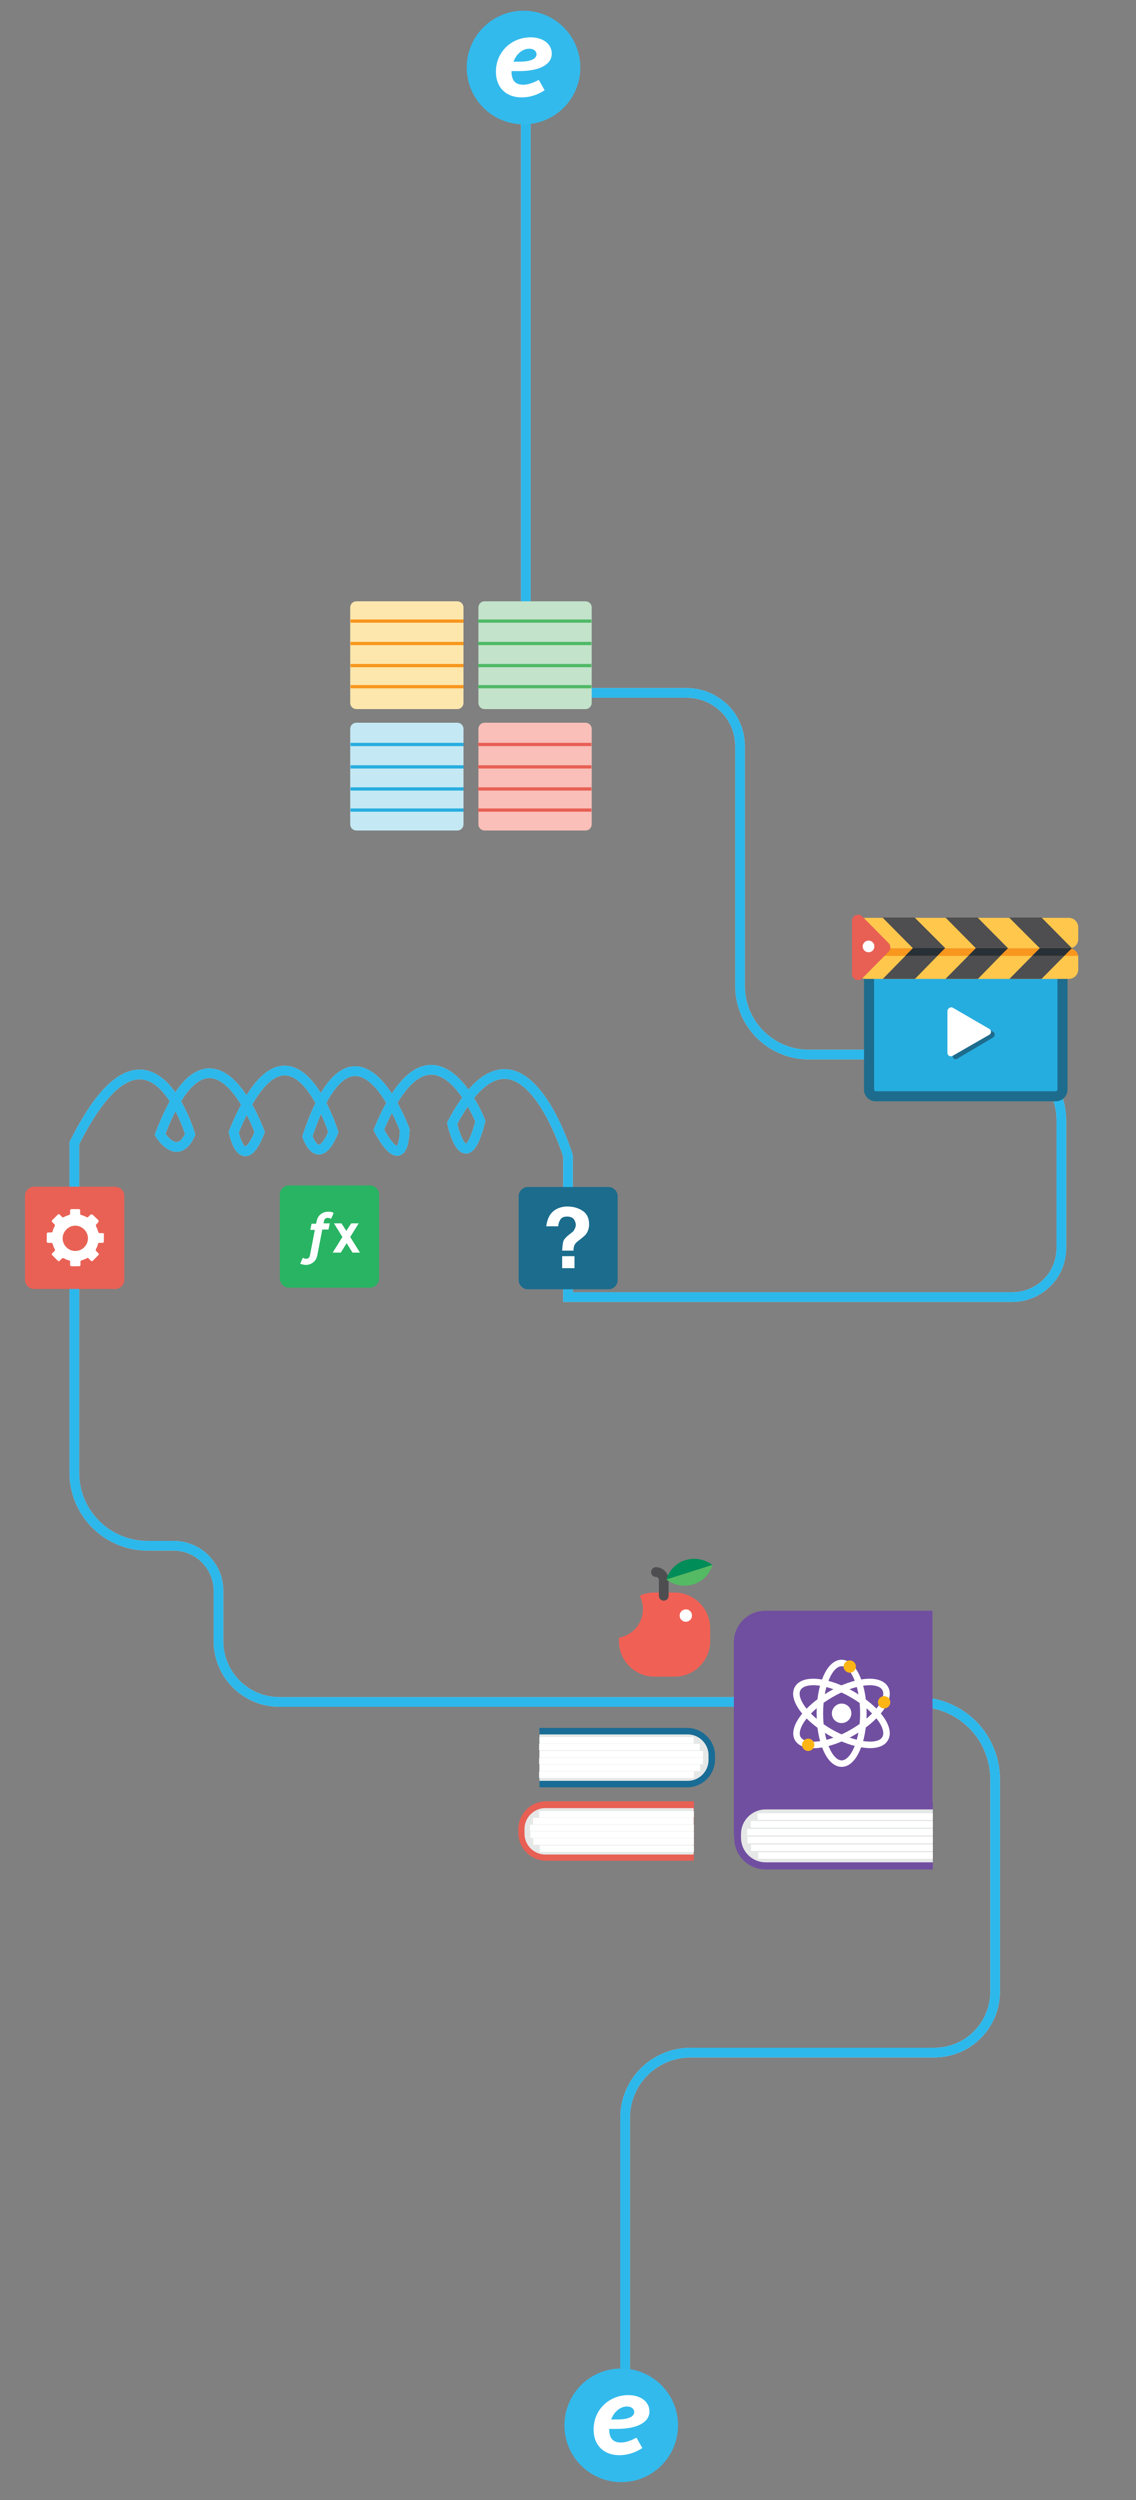 <?xml version="1.0" encoding="utf-8"?>
<!-- Generator: Adobe Illustrator 18.1.1, SVG Export Plug-In . SVG Version: 6.00 Build 0)  -->
<svg version="1.1" id="Layer_1" xmlns="http://www.w3.org/2000/svg" xmlns:xlink="http://www.w3.org/1999/xlink" x="0px" y="0px"
	 viewBox="0 0 350 770" enable-background="new 0 0 350 770" xml:space="preserve">
<rect x="0" y="0" width="350" height="770" fill="#808080" stroke="none"/>
<path fill="none" stroke="#CCCCCC" stroke-width="3" stroke-miterlimit="10" d="M162,14v181c0,3.7,1.1,7.3,3.2,10.4v0
	c3.4,5,9.1,8,15.1,8h31.2c4.6,0,8.9,1.9,12.1,5.2l0,0c2.9,3.1,4.4,7.1,4.4,11.3v73.8c0,5.4,2.1,10.6,5.8,14.5v0
	c4,4.2,9.5,6.6,15.3,6.6h57.7c6.3,0,12.2,2.9,16,7.9l0,0c2.8,3.6,4.2,7.9,4.2,12.4v39.3c0,3.3-1.1,6.6-3.1,9.2v0
	c-2.9,3.7-7.3,5.9-12,5.9H175V356c0,0-15-49.3-35.7-10c0,0,4,18,8.7-0.7c0,0-14.7-37.3-31.3,2.7c0,0,7.4,14.6,8,0c0,0-15.3-42-30,2
	c0,0,3.3,10,8-1.3c0,0-13.3-42.7-30.7,0c0,0,2.7,13.3,8,0c0,0-14.7-41.3-30.7,0.7c0,0,5.3,8.7,9.3,0c0,0-12.7-43.3-35.7,2.7v101.5
	c0,5.9,2.3,11.5,6.4,15.7l0,0c4.2,4.3,10,6.8,16.1,6.8h8.1c4.4,0,8.6,2.1,11.2,5.8h0c1.7,2.3,2.6,5.1,2.6,8v15.5
	c0,5.2,2.1,10.1,5.9,13.7h0c3.5,3.3,8.1,5.1,12.9,5.1h196.6c5.9,0,11.7,2.2,16.1,6.2h0c5,4.5,7.8,11,7.8,17.7v65.3
	c0,4.8-1.8,9.4-5.1,12.9h0c-3.5,3.8-8.5,5.9-13.7,5.9h-75.1c-6.7,0-13,3.4-16.7,8.9l0,0c-2.2,3.3-3.4,7.2-3.4,11.1V756"/>
<path id="fillpath" fill="none" stroke="#2DB8EB" stroke-width="3" stroke-miterlimit="10" d="M162,14v181c0,3.7,1.1,7.3,3.2,10.4v0
	c3.4,5,9.1,8,15.1,8h31.2c4.6,0,8.9,1.9,12.1,5.2l0,0c2.9,3.1,4.4,7.1,4.4,11.3v73.8c0,5.4,2.1,10.6,5.8,14.5v0
	c4,4.2,9.5,6.6,15.3,6.6h57.7c6.3,0,12.2,2.9,16,7.9l0,0c2.8,3.6,4.2,7.9,4.2,12.4v39.3c0,3.3-1.1,6.6-3.1,9.2v0
	c-2.9,3.7-7.3,5.9-12,5.9H175V356c0,0-15-49.3-35.7-10c0,0,4,18,8.7-0.7c0,0-14.7-37.3-31.3,2.7c0,0,7.4,14.6,8,0c0,0-15.3-42-30,2
	c0,0,3.3,10,8-1.3c0,0-13.3-42.7-30.7,0c0,0,2.7,13.3,8,0c0,0-14.7-41.3-30.7,0.7c0,0,5.3,8.7,9.3,0c0,0-12.7-43.3-35.7,2.7v101.5
	c0,5.9,2.3,11.5,6.4,15.7l0,0c4.2,4.3,10,6.8,16.1,6.8h8.1c4.4,0,8.6,2.1,11.2,5.8h0c1.7,2.3,2.6,5.1,2.6,8v15.5
	c0,5.2,2.1,10.1,5.9,13.7h0c3.5,3.3,8.1,5.1,12.9,5.1h196.6c5.9,0,11.7,2.2,16.1,6.2h0c5,4.5,7.8,11,7.8,17.7v65.3
	c0,4.8-1.8,9.4-5.1,12.9h0c-3.5,3.8-8.5,5.9-13.7,5.9h-75.1c-6.7,0-13,3.4-16.7,8.9l0,0c-2.2,3.3-3.4,7.2-3.4,11.1V756"/>
<g>
	<defs>
		<rect id="SVGID_1_" x="107.5" y="178.2" width="82.7" height="77.6"/>
	</defs>
	<clipPath id="SVGID_2_">
		<use xlink:href="#SVGID_1_"  overflow="visible"/>
	</clipPath>
	<path clip-path="url(#SVGID_2_)" fill="#FEE7AD" d="M142.8,216.5c0,1-0.8,1.9-1.9,1.9h-31.1c-1,0-1.9-0.8-1.9-1.9v-29.4
		c0-1,0.8-1.9,1.9-1.9h31.1c1,0,1.9,0.8,1.9,1.9V216.5z"/>
	<path clip-path="url(#SVGID_2_)" fill="#C3E3CB" d="M182.3,216.5c0,1-0.8,1.9-1.9,1.9h-31.1c-1,0-1.9-0.8-1.9-1.9v-29.4
		c0-1,0.8-1.9,1.9-1.9h31.1c1,0,1.9,0.8,1.9,1.9V216.5z"/>
	<path clip-path="url(#SVGID_2_)" fill="#C5E9F4" d="M142.8,253.9c0,1-0.8,1.9-1.9,1.9h-31.1c-1,0-1.9-0.8-1.9-1.9v-29.4
		c0-1,0.8-1.9,1.9-1.9h31.1c1,0,1.9,0.8,1.9,1.9V253.9z"/>
	<path clip-path="url(#SVGID_2_)" fill="#FABFB9" d="M182.3,253.9c0,1-0.8,1.9-1.9,1.9h-31.1c-1,0-1.9-0.8-1.9-1.9v-29.4
		c0-1,0.8-1.9,1.9-1.9h31.1c1,0,1.9,0.8,1.9,1.9V253.9z"/>
	<path clip-path="url(#SVGID_2_)" fill="none" stroke="#F8961D" stroke-miterlimit="10" d="M142.8,211.5H108 M142.8,205H108
		 M142.8,198.2H108 M142.8,191.3H108"/>
</g>
<path fill="none" stroke="#50B966" stroke-miterlimit="10" d="M182.2,211.5h-34.9 M182.2,205h-34.9 M182.2,198.2h-34.9 M182.2,191.3
	h-34.9"/>
<g>
	<defs>
		<rect id="SVGID_3_" x="107.5" y="178.2" width="82.7" height="77.6"/>
	</defs>
	<clipPath id="SVGID_4_">
		<use xlink:href="#SVGID_3_"  overflow="visible"/>
	</clipPath>
	<path clip-path="url(#SVGID_4_)" fill="none" stroke="#26ADDF" stroke-miterlimit="10" d="M142.8,249.5H108 M142.8,243H108
		 M142.8,236.2H108 M142.8,229.3H108"/>
</g>
<path fill="none" stroke="#E85F54" stroke-miterlimit="10" d="M182.2,249.5h-34.9 M182.2,243h-34.9 M182.2,236.2h-34.9 M182.2,229.3
	h-34.9"/>
<g id="points" display="none">
	<defs>
		<rect id="SVGID_5_" x="107.5" y="178.2" width="82.7" height="77.6"/>
	</defs>
	<clipPath id="SVGID_6_" display="inline">
		<use xlink:href="#SVGID_5_"  overflow="visible"/>
	</clipPath>
	
		<line display="inline" clip-path="url(#SVGID_6_)" fill="none" stroke="#4E4E50" stroke-width="4" stroke-linejoin="round" stroke-miterlimit="10" x1="145.3" y1="178.8" x2="145.3" y2="255.3"/>
	
		<polyline display="inline" clip-path="url(#SVGID_6_)" fill="none" stroke="#4E4E50" stroke-width="4" stroke-linecap="round" stroke-linejoin="round" stroke-miterlimit="10" points="
		142.6,181.5 145.2,179 147.7,181.5 	"/>
	
		<line display="inline" clip-path="url(#SVGID_6_)" fill="none" stroke="#4E4E50" stroke-width="4" stroke-linejoin="round" stroke-miterlimit="10" x1="188.3" y1="220.5" x2="107.5" y2="220.5"/>
	
		<polyline display="inline" clip-path="url(#SVGID_6_)" fill="none" stroke="#4E4E50" stroke-width="4" stroke-linecap="round" stroke-linejoin="round" stroke-miterlimit="10" points="
		186.9,218 189.4,220.6 186.9,223.1 	"/>
	<path display="inline" clip-path="url(#SVGID_6_)" fill="#26ADDF" d="M135.4,246c0,2-1.6,3.7-3.7,3.7c-2,0-3.7-1.6-3.7-3.7
		s1.6-3.7,3.7-3.7C133.8,242.4,135.4,244,135.4,246"/>
	
		<circle display="inline" clip-path="url(#SVGID_6_)" fill="none" stroke="#FFFFFF" stroke-width="2" stroke-miterlimit="10" cx="131.7" cy="246" r="3.7"/>
	<path display="inline" clip-path="url(#SVGID_6_)" fill="#E85F54" d="M172.4,233.1c0,2-1.6,3.7-3.7,3.7c-2,0-3.7-1.6-3.7-3.7
		s1.6-3.7,3.7-3.7C170.7,229.5,172.4,231.1,172.4,233.1"/>
	
		<circle display="inline" clip-path="url(#SVGID_6_)" fill="none" stroke="#FFFFFF" stroke-width="2" stroke-miterlimit="10" cx="168.7" cy="233.1" r="3.7"/>
	<path display="inline" clip-path="url(#SVGID_6_)" fill="#50B966" d="M172.1,202.9c0,2-1.6,3.7-3.7,3.7c-2,0-3.7-1.6-3.7-3.7
		s1.6-3.7,3.7-3.7C170.5,199.2,172.1,200.9,172.1,202.9"/>
	
		<circle display="inline" clip-path="url(#SVGID_6_)" fill="none" stroke="#FFFFFF" stroke-width="2" stroke-miterlimit="10" cx="168.5" cy="202.9" r="3.7"/>
	<path display="inline" clip-path="url(#SVGID_6_)" fill="#F8961D" d="M132.5,198.9c0,2-1.6,3.7-3.7,3.7c-2,0-3.7-1.6-3.7-3.7
		c0-2,1.6-3.7,3.7-3.7C130.9,195.2,132.5,196.9,132.5,198.9"/>
	
		<circle display="inline" clip-path="url(#SVGID_6_)" fill="none" stroke="#FFFFFF" stroke-width="2" stroke-miterlimit="10" cx="128.8" cy="198.9" r="3.7"/>
	<path display="inline" clip-path="url(#SVGID_6_)" fill="#26ADDF" d="M120.5,233.2c0,2-1.6,3.7-3.7,3.7c-2,0-3.7-1.6-3.7-3.7
		s1.6-3.7,3.7-3.7C118.8,229.5,120.5,231.2,120.5,233.2"/>
	
		<circle display="inline" clip-path="url(#SVGID_6_)" fill="none" stroke="#FFFFFF" stroke-width="2" stroke-miterlimit="10" cx="116.8" cy="233.2" r="3.7"/>
</g>
<path fill="none" d="M353.7,25.2"/>
<path fill="none" d="M-278.7,152.3"/>
<path fill="none" d="M353.7,25.2"/>
<path fill="none" d="M-278.7,152.3"/>
<path fill="none" d="M353.7,25.2"/>
<path fill="none" d="M-278.7,152.3"/>
<path fill="none" d="M353.7,25.2"/>
<path fill="none" d="M-278.7,152.3"/>
<path fill="none" d="M353.7,25.2"/>
<path fill="none" d="M-278.7,152.3"/>
<path fill="none" d="M353.7,25.2"/>
<path fill="none" d="M-278.7,152.3"/>
<path fill="none" d="M353.7,25.2"/>
<path fill="none" d="M-278.7,152.3"/>
<path fill="none" d="M353.7,25.2"/>
<path fill="none" d="M-278.7,152.3"/>
<path fill="none" d="M353.7,25.2"/>
<path fill="none" d="M-278.7,152.3"/>
<g id="cam">
	<path fill="#26ADDF" d="M269.9,337.7c-1.1,0-2.1-0.9-2.1-2.1v-36.9c0-1.1,0.9-2.1,2.1-2.1h55.5c1.1,0,2.1,0.9,2.1,2.1v36.9
		c0,1.1-0.9,2.1-2.1,2.1H269.9z"/>
	<path fill="#1D6C8D" d="M325.3,295.1h-55.5c-2,0-3.6,1.6-3.6,3.6v36.9c0,2,1.6,3.6,3.6,3.6h55.5c2,0,3.6-1.6,3.6-3.6v-36.9
		C328.9,296.7,327.3,295.1,325.3,295.1 M325.3,298.2c0.3,0,0.5,0.3,0.5,0.5v36.9c0,0.3-0.3,0.5-0.5,0.5h-55.5
		c-0.3,0-0.5-0.3-0.5-0.5v-36.9c0-0.3,0.3-0.5,0.5-0.5H325.3z"/>
	<path fill="#FFC74C" d="M263.9,292.1l0-6.6c0-1.6,1.3-2.8,2.8-2.8l62.6,0c1.6,0,2.9,1.3,2.9,2.9l0,3.7c0,1.6-1.3,2.8-2.8,2.8
		L263.9,292.1z"/>
	<polygon fill="#4E4E50" points="320.3,292 310.9,282.6 320.9,282.6 330.2,292 	"/>
	<polygon fill="#4E4E50" points="300.6,292 291.3,282.6 301.2,282.6 310.5,292 	"/>
	<polygon fill="#4E4E50" points="281.3,292.1 271.9,282.6 281.8,282.6 291.2,292 	"/>
	<path fill="#4E4E50" d="M263.9,292.1l0-6.6c0-0.8,0.4-1.5,0.9-2l8.6,8.6L263.9,292.1z"/>
	<path fill="#1D6C8D" d="M294.9,311.3l11.1,6.5c0.7,0.4,0.6,1.4-0.1,1.8l-11,6.5c-0.7,0.4-1.4-0.1-1.4-0.9v-12.9
		C293.5,311.4,294.2,310.9,294.9,311.3"/>
	<path fill="#FFC74C" d="M263.9,292.1v6.6c0,1.6,1.3,2.8,2.8,2.8h62.6c1.6,0,2.9-1.3,2.9-2.9v-3.7c0-1.6-1.3-2.8-2.8-2.8H263.9z"/>
	<polygon fill="#4E4E50" points="320.4,292 311,301.5 320.9,301.5 330.3,292 	"/>
	<polygon fill="#4E4E50" points="300.7,292 291.3,301.5 301.3,301.5 310.6,292 	"/>
	<polygon fill="#4E4E50" points="281.3,292 272,301.5 281.9,301.5 291.2,292 	"/>
	<path fill="#4E4E50" d="M263.8,292v6.7c0,0.8,0.5,1.4,1,1.9l8.6-8.6H263.8z"/>
	<g>
		<defs>
			<rect id="SVGID_7_" x="259.2" y="289.7" width="75.4" height="4.7"/>
		</defs>
		<clipPath id="SVGID_8_">
			<use xlink:href="#SVGID_7_"  overflow="visible"/>
		</clipPath>
		<path clip-path="url(#SVGID_8_)" fill="#F8961D" d="M263.9,292.1v6.6c0,1.6,1.3,2.8,2.8,2.8h62.6c1.6,0,2.9-1.3,2.9-2.9v-3.7
			c0-1.6-1.3-2.8-2.8-2.8H263.9z"/>
	</g>
	<polygon fill="#273036" points="320.4,292 318,294.4 327.9,294.4 330.3,292 	"/>
	<polygon fill="#273036" points="300.7,292 298.3,294.4 308.2,294.4 310.6,292 	"/>
	<polygon fill="#273036" points="281.3,292 278.9,294.4 288.8,294.4 291.2,292 	"/>
	<g>
		<defs>
			<rect id="SVGID_9_" x="259.2" y="289.7" width="75.4" height="4.7"/>
		</defs>
		<clipPath id="SVGID_10_">
			<use xlink:href="#SVGID_9_"  overflow="visible"/>
		</clipPath>
		<path clip-path="url(#SVGID_10_)" fill="#273036" d="M263.8,292v6.7c0,0.8,0.5,1.4,1,1.9l8.6-8.6H263.8z"/>
	</g>
	<path fill="#E85F54" d="M265.7,301.3l8.1-8.2c0.7-0.7,0.7-1.9,0-2.6l-8.1-8.2c-1.2-1.2-3.2-0.4-3.2,1.3V300
		C262.5,301.7,264.5,302.5,265.7,301.3"/>
	<path fill="#FFFFFF" d="M269.4,291.5c0,1-0.8,1.8-1.8,1.8c-1,0-1.8-0.8-1.8-1.8c0-1,0.8-1.8,1.8-1.8
		C268.6,289.7,269.4,290.5,269.4,291.5"/>
	<path fill="#FFFFFF" d="M293.6,310.4l11.2,6.5c0.7,0.4,0.7,1.4,0,1.8l-11.3,6.5c-0.7,0.4-1.6-0.1-1.6-0.9v-12.9
		C292,310.5,292.9,310,293.6,310.4"/>
	<g id="rays" display="none">
		
			<line display="inline" fill="none" stroke="#1D6C8D" stroke-width="4" stroke-linecap="round" stroke-linejoin="round" stroke-miterlimit="10" x1="336.7" y1="276.9" x2="341" y2="271.2"/>
		
			<line display="inline" fill="none" stroke="#1D6C8D" stroke-width="4" stroke-linecap="round" stroke-linejoin="round" stroke-miterlimit="10" x1="339" y1="280.1" x2="345.2" y2="276.5"/>
		
			<line display="inline" fill="none" stroke="#1D6C8D" stroke-width="4" stroke-linecap="round" stroke-linejoin="round" stroke-miterlimit="10" x1="340" y1="283.5" x2="347.2" y2="283.2"/>
		
			<line display="inline" fill="none" stroke="#1D6C8D" stroke-width="4" stroke-linecap="round" stroke-linejoin="round" stroke-miterlimit="10" x1="339.6" y1="287.1" x2="346.1" y2="290.2"/>
	</g>
</g>
<g>
	<path fill="#29B463" d="M116.8,367.9v25.9c0,1.5-1.3,2.8-2.8,2.8H89c-1.5,0-2.8-1.3-2.8-2.8v-25.9c0-1.5,1.3-2.8,2.8-2.8H114
		C115.5,365.1,116.8,366.3,116.8,367.9z"/>
	<g>
		<path fill="#FFFFFF" d="M92.5,389.2l0.8-1.8c0.4,0.2,0.7,0.3,1,0.3c0.7,0,1.1-0.4,1.2-1.1l1.5-7.8h-1.4l0.4-1.9h1.4l0.1-0.5
			c0.2-1.1,0.6-1.9,1.3-2.4c0.6-0.5,1.4-0.8,2.4-0.8c0.7,0,1.2,0.1,1.6,0.4l-0.8,1.8c-0.4-0.2-0.7-0.3-1-0.3c-0.7,0-1.1,0.4-1.2,1.1
			l-0.1,0.6h1.9l-0.4,1.9h-1.9l-1.5,7.7c-0.2,1.1-0.6,1.9-1.3,2.4c-0.6,0.5-1.4,0.8-2.4,0.8C93.4,389.5,92.8,389.4,92.5,389.2z"/>
		<path fill="#FFFFFF" d="M102.5,385.8l3-4.8l-2.6-4.2h2.3l1.5,2.3l1.5-2.3h2.3l-2.6,4.2l3,4.8h-2.3l-1.8-2.9l-1.8,2.9H102.5z"/>
	</g>
	<path fill="#1B6C8D" d="M190.3,368.4v25.9c0,1.5-1.3,2.8-2.8,2.8h-24.9c-1.5,0-2.8-1.3-2.8-2.8v-25.9c0-1.5,1.3-2.8,2.8-2.8h24.9
		C189,365.6,190.3,366.9,190.3,368.4z"/>
	<g>
		<path fill="#FFFFFF" d="M171.1,372.6c1-0.6,2.2-1,3.7-1c1.9,0,3.5,0.5,4.8,1.4c1.3,0.9,1.9,2.3,1.9,4.1c0,1.1-0.3,2-0.8,2.8
			c-0.3,0.5-0.9,1-1.9,1.8l-0.9,0.7c-0.5,0.4-0.8,0.8-1,1.3c-0.1,0.3-0.2,0.8-0.2,1.5h-3.5c0.1-1.4,0.2-2.4,0.4-3
			c0.2-0.5,0.8-1.2,1.7-1.9l0.9-0.7c0.3-0.2,0.6-0.5,0.7-0.8c0.3-0.5,0.5-1,0.5-1.5c0-0.6-0.2-1.2-0.6-1.8c-0.4-0.5-1.1-0.8-2.1-0.8
			c-1,0-1.7,0.3-2.1,1c-0.4,0.7-0.6,1.3-0.6,2h-3.7C168.6,375.3,169.5,373.6,171.1,372.6z M173.2,386.9h3.8v3.7h-3.8V386.9z"/>
	</g>
	<g>
		<path fill="#E96155" d="M38.3,368.3v25.9c0,1.5-1.3,2.8-2.8,2.8H10.5c-1.5,0-2.8-1.3-2.8-2.8v-25.9c0-1.5,1.3-2.8,2.8-2.8h24.9
			C37,365.5,38.3,366.8,38.3,368.3z"/>
	</g>
	<path fill="#FFFFFF" d="M31.7,379.8h-1c-0.2,0-0.3-0.1-0.4-0.3c-0.2-0.6-0.4-1.2-0.7-1.8c-0.1-0.2-0.1-0.3,0-0.5l0.7-0.8
		c0.1-0.2,0.1-0.4,0-0.6l-1.8-1.7c-0.2-0.1-0.4-0.1-0.6,0l-0.7,0.7c-0.1,0.1-0.3,0.2-0.5,0.1c-0.5-0.3-1.1-0.5-1.7-0.7
		c-0.2,0-0.3-0.2-0.3-0.4v-1c0-0.2-0.2-0.4-0.4-0.4H22c-0.2,0-0.4,0.2-0.4,0.4v1c0,0.2-0.1,0.3-0.3,0.4c-0.6,0.2-1.2,0.4-1.7,0.7
		c-0.2,0.1-0.4,0.1-0.5-0.1l-0.7-0.7c-0.2-0.2-0.4-0.2-0.6,0l-1.7,1.7c-0.2,0.2-0.2,0.4,0,0.6l0.7,0.7c0.1,0.1,0.1,0.3,0.1,0.5
		c-0.3,0.5-0.6,1.1-0.7,1.7c0,0.2-0.2,0.3-0.4,0.3h-1c-0.2,0-0.4,0.2-0.4,0.4v2.4c0,0.2,0.2,0.4,0.4,0.4h1c0.2,0,0.3,0.1,0.4,0.3
		c0.2,0.6,0.4,1.2,0.7,1.7c0.1,0.2,0.1,0.4-0.1,0.5l-0.7,0.7c-0.2,0.2-0.2,0.4,0,0.6l1.7,1.7c0.2,0.2,0.4,0.2,0.6,0l0.7-0.7
		c0.1-0.1,0.3-0.1,0.5-0.1c0.5,0.3,1.1,0.6,1.7,0.7c0.2,0,0.3,0.2,0.3,0.4v1c0,0.2,0.2,0.4,0.4,0.4h2.4c0.2,0,0.4-0.2,0.4-0.4v-1
		c0-0.2,0.1-0.3,0.3-0.4c0.6-0.2,1.2-0.4,1.7-0.7c0.2-0.1,0.4-0.1,0.5,0.1l0.7,0.7c0.2,0.2,0.4,0.2,0.6,0l1.7-1.7
		c0.2-0.2,0.2-0.4,0-0.6l-0.7-0.7c-0.1-0.1-0.1-0.3-0.1-0.5c0.3-0.5,0.6-1.1,0.7-1.7c0-0.2,0.2-0.3,0.4-0.3h1c0.2,0,0.4-0.2,0.4-0.4
		v-2.4C32,380,31.9,379.8,31.7,379.8z M23.2,385.3c-2.2,0-3.9-1.8-3.9-3.9s1.8-3.9,3.9-3.9s3.9,1.8,3.9,3.9S25.4,385.3,23.2,385.3z"
		/>
</g>
<g>
	<g>
		<defs>
			<rect id="SVGID_11_" x="159.7" y="480.1" width="127.7" height="95.8"/>
		</defs>
		<clipPath id="SVGID_12_">
			<use xlink:href="#SVGID_11_"  overflow="visible"/>
		</clipPath>
		<path clip-path="url(#SVGID_12_)" fill="#F16055" d="M207.8,490.5h-6.3c-1.6,0-3.1,0.4-4.4,1c0.6,1.2,1,2.6,1,4.1
			c0,4.4-3.2,8.1-7.4,8.8v1.1c0,6,4.9,10.9,10.9,10.9h6.3c6,0,10.9-4.9,10.9-10.9v-4.2C218.7,495.4,213.8,490.5,207.8,490.5"/>
		<path clip-path="url(#SVGID_12_)" fill="#196C95" d="M166.2,532.2h45.5c4.7,0,8.6,3.8,8.6,8.6v1.1c0,4.7-3.8,8.6-8.6,8.6h-45.5
			V532.2z"/>
		<path clip-path="url(#SVGID_12_)" fill="#E5E8E7" d="M166.2,534.2h45.7c3.5,0,6.4,2.9,6.4,6.4v1.5c0,3.5-2.9,6.4-6.4,6.4h-45.7
			V534.2z"/>
	</g>
	<path fill="none" stroke="#FFFFFF" stroke-width="2" stroke-miterlimit="10" d="M213.7,536h-47.5 M215.6,538.1h-49.5 M216.6,540.3
		h-50.4 M216.6,542.4h-50.5 M215.7,544.5h-49.5 M213.8,546.6h-47.7"/>
	<g>
		<defs>
			<rect id="SVGID_13_" x="159.7" y="480.1" width="127.7" height="95.8"/>
		</defs>
		<clipPath id="SVGID_14_">
			<use xlink:href="#SVGID_13_"  overflow="visible"/>
		</clipPath>
		<path clip-path="url(#SVGID_14_)" fill="#E85F54" d="M213.8,573.1h-45.5c-4.7,0-8.6-3.8-8.6-8.6v-1.1c0-4.7,3.8-8.6,8.6-8.6h45.5
			V573.1z"/>
		<path clip-path="url(#SVGID_14_)" fill="#E5E8E7" d="M213.8,571.2H168c-3.5,0-6.4-2.9-6.4-6.4v-1.5c0-3.5,2.9-6.4,6.4-6.4h45.7
			V571.2z"/>
	</g>
	<path fill="none" stroke="#FFFFFF" stroke-width="2" stroke-miterlimit="10" d="M166.3,569.4h47.5 M164.3,567.2h49.5 M163.4,565.1
		h50.4 M163.3,563h50.5 M164.2,560.9h49.5 M166.1,558.8h47.7"/>
	<g>
		<defs>
			<rect id="SVGID_15_" x="159.7" y="480.1" width="127.7" height="95.8"/>
		</defs>
		<clipPath id="SVGID_16_">
			<use xlink:href="#SVGID_15_"  overflow="visible"/>
		</clipPath>
		<path clip-path="url(#SVGID_16_)" fill="#714FA0" d="M287.4,575.8h-51.5c-5.4,0-9.7-4.4-9.7-9.7v-1.3c0-5.4,4.4-9.7,9.7-9.7h51.5
			V575.8z"/>
		<path clip-path="url(#SVGID_16_)" fill="#714FA0" d="M287.4,563.9c0,0-61.3,6.3-61.3,1v-59.1c0-5.4,4.4-9.7,9.7-9.7h51.5V563.9z"
			/>
		<path clip-path="url(#SVGID_16_)" fill="#E5E8E7" d="M287.4,573.6h-51.5c-4.2,0-7.6-3.4-7.6-7.6v-1.1c0-4.2,3.4-7.6,7.6-7.6h51.5
			V573.6z"/>
		<path clip-path="url(#SVGID_16_)" fill="none" stroke="#FFFFFF" stroke-width="2" stroke-miterlimit="10" d="M272.7,520
			c-1.9-3.2-9.4-2.4-16.8,1.9c-7.4,4.3-11.9,10.4-10.1,13.6c1.9,3.2,9.4,2.4,16.8-1.9C270.1,529.3,274.6,523.2,272.7,520z
			 M272.7,535.5c1.9-3.2-2.6-9.3-10.1-13.6c-7.4-4.3-14.9-5.1-16.8-1.9c-1.9,3.2,2.6,9.3,10.1,13.6
			C263.4,537.8,270.9,538.7,272.7,535.5z M259.3,543.2c3.7,0,6.7-6.9,6.7-15.5c0-8.6-3-15.5-6.7-15.5c-3.7,0-6.7,6.9-6.7,15.5
			C252.6,536.3,255.6,543.2,259.3,543.2z M233.6,571.5h53.8 M231.4,569.1h56.1 M230.3,566.7h57.1 M230.2,564.3h57.2 M231.3,561.9
			h56.2 M233.4,559.5h54"/>
		<path clip-path="url(#SVGID_16_)" fill="#FFFFFF" d="M259.3,530.7c1.7,0,3-1.4,3-3c0-1.7-1.4-3-3-3s-3,1.4-3,3
			C256.3,529.4,257.6,530.7,259.3,530.7"/>
		<path clip-path="url(#SVGID_16_)" fill="#FDB515" d="M263.7,513.3c0,1.1-0.9,1.9-1.9,1.9s-1.9-0.9-1.9-1.9s0.9-1.9,1.9-1.9
			S263.7,512.2,263.7,513.3"/>
		<path clip-path="url(#SVGID_16_)" fill="#FDB515" d="M250.9,537.4c0,1.1-0.9,1.9-1.9,1.9c-1.1,0-1.9-0.9-1.9-1.9s0.9-1.9,1.9-1.9
			C250,535.5,250.9,536.3,250.9,537.4"/>
		<path clip-path="url(#SVGID_16_)" fill="#FDB515" d="M274.3,524.3c0,1.1-0.9,1.9-1.9,1.9c-1.1,0-1.9-0.9-1.9-1.9s0.9-1.9,1.9-1.9
			C273.4,522.4,274.3,523.2,274.3,524.3"/>
		
			<path clip-path="url(#SVGID_16_)" fill="none" stroke="#4E4E50" stroke-width="3" stroke-linecap="round" stroke-linejoin="round" stroke-miterlimit="10" d="
			M202.1,484.2L202.1,484.2c1.3,0,2.4,1.1,2.4,2.4v4.9"/>
		<path clip-path="url(#SVGID_16_)" fill="#008D58" d="M219.5,482c-2.3-1.7-5.3-2.4-8.3-1.5c-2.9,0.9-5.1,3.2-5.9,6"/>
		<path clip-path="url(#SVGID_16_)" fill="#54BA63" d="M205.3,486.5c2.3,1.7,5.3,2.4,8.3,1.5c2.9-0.9,5.1-3.2,5.9-6"/>
		<path clip-path="url(#SVGID_16_)" fill="#FFFFFF" d="M213.2,497.6c0,1.1-0.9,1.9-1.9,1.9c-1.1,0-1.9-0.9-1.9-1.9
			c0-1.1,0.9-1.9,1.9-1.9C212.3,495.6,213.2,496.5,213.2,497.6"/>
	</g>
</g>
<circle id="bite" display="none" fill="#FFFFFF" stroke="#FFFFFF" stroke-width="2" stroke-miterlimit="10" cx="188.5" cy="508.4" r="8.4"/>
<g>
	<g>
		<circle fill="#33BAEC" cx="161.3" cy="20.8" r="17.5"/>
		<g>
			<path fill="#FFFFFF" d="M163.5,11.5c4,0,6.5,2.2,6.5,5c0,3.5-4,5.4-10,5.4h-2.4v0.2c0,2.8,1.3,4,3.6,4c1.6,0,3.3-0.7,4.8-1.5
				l1.8,3.2c-2,1.3-4.3,2.2-7.1,2.2c-4.7,0-7.9-3-7.9-7.8C152.7,16.2,157.4,11.5,163.5,11.5z M158.2,19h1.8c4,0,5.3-1.1,5.3-2.3
				c0-0.9-0.8-1.7-2.2-1.7C161,15,159.1,16.6,158.2,19z"/>
		</g>
	</g>
</g>
<g>
	<g>
		<circle fill="#33BAEC" cx="191.4" cy="747" r="17.5"/>
		<g>
			<path fill="#FFFFFF" d="M193.6,737.7c4,0,6.5,2.2,6.5,5c0,3.5-4,5.4-10,5.4h-2.4v0.2c0,2.8,1.3,4,3.6,4c1.6,0,3.3-0.7,4.8-1.5
				l1.8,3.2c-2,1.3-4.3,2.2-7.1,2.2c-4.7,0-7.9-3-7.9-7.8C182.8,742.4,187.5,737.7,193.6,737.7z M188.3,745.2h1.8
				c4,0,5.3-1.1,5.3-2.3c0-0.9-0.8-1.7-2.2-1.7C191.1,741.2,189.2,742.8,188.3,745.2z"/>
		</g>
	</g>
</g>
</svg>
